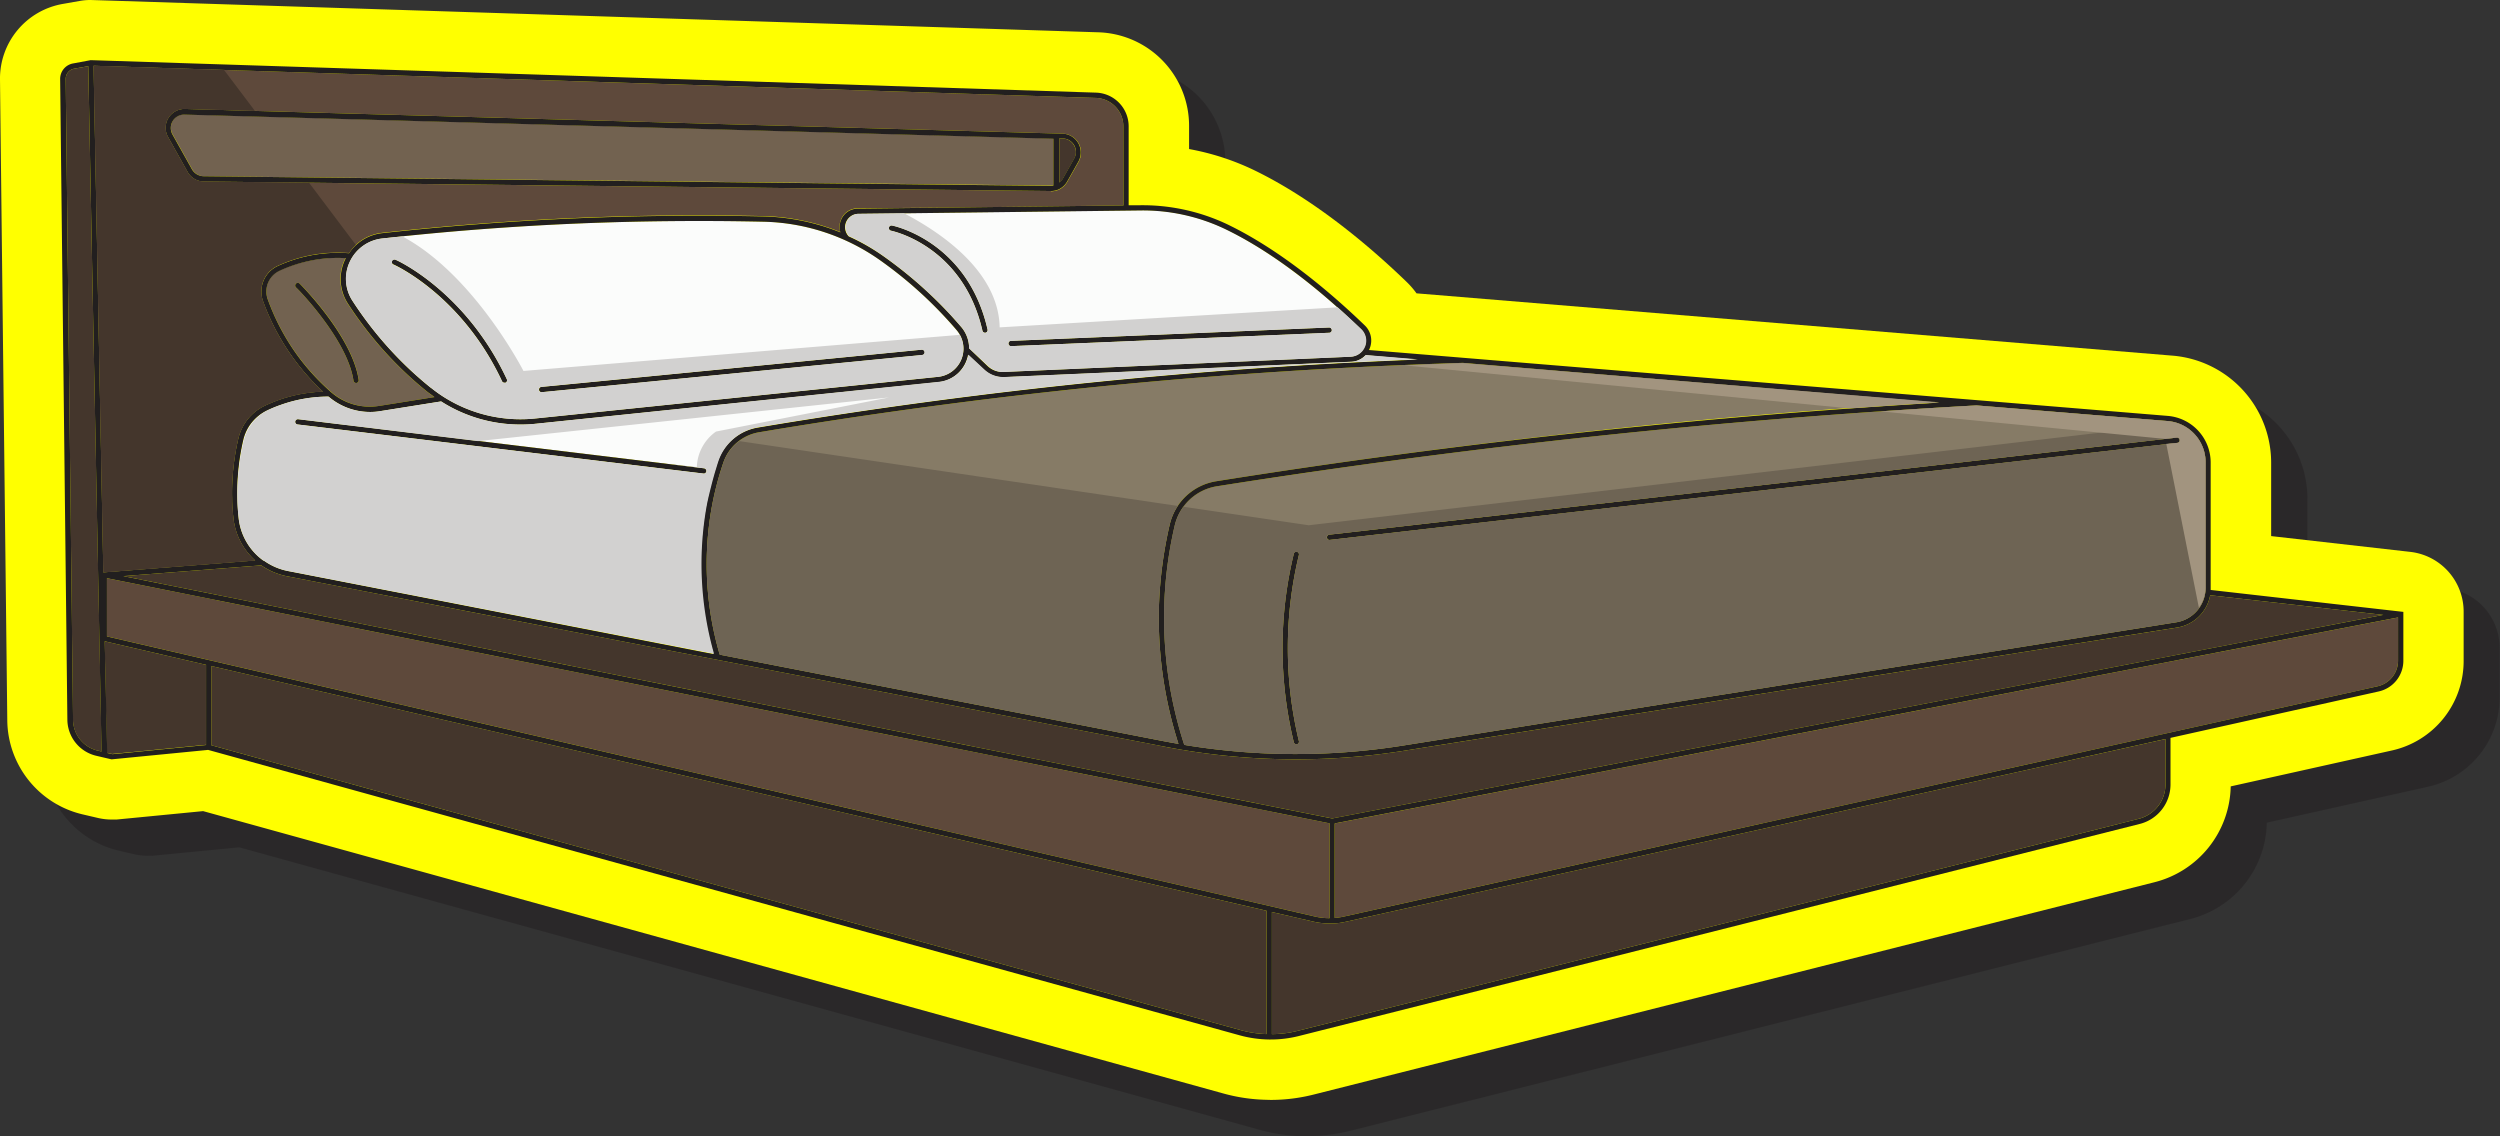 <svg id="Layer_1" data-name="Layer 1" xmlns="http://www.w3.org/2000/svg" width="374.05" height="169.99" viewBox="0 0 374.05 169.99">
  <rect x="0" y="0" width="374.05" height="169.99" fill="#333333" stroke="none"/>
  <defs>
    <style>
      .cls-1 {
        fill: #231f20;
        opacity: 0.5;
      }

      .cls-2 {
        fill: #ff0;
      }

      .cls-3 {
        fill: #726250;
      }

      .cls-4 {
        fill: #44362c;
      }

      .cls-5 {
        fill: #5e493b;
      }

      .cls-6 {
        fill: #fbfcfb;
      }

      .cls-7 {
        fill: #867b66;
      }

      .cls-8 {
        fill: #221f1f;
      }

      .cls-9 {
        fill: #d2d1d0;
      }

      .cls-10 {
        fill: #6e6454;
      }

      .cls-11 {
        fill: #a2947f;
      }
    </style>
  </defs>
  <g>
    <path class="cls-1" d="M194.81,170a26.65,26.65,0,0,1-6.3-.94L35.81,126.78l-13,1.26q-.36,0-.72,0a9,9,0,0,1-2.07-.24l-2.28-.53A14.6,14.6,0,0,1,6.51,113.22L5.42,17.36A11.37,11.37,0,0,1,14.86,6l2.58-.45A10,10,0,0,1,19,5.42l150.68,4.83a14,14,0,0,1,13.66,14.1v3.38a37.83,37.83,0,0,1,9.7,3.13c9.13,4.42,17.47,11.54,22.85,16.74a11.86,11.86,0,0,1,1.48,1.71l113.21,9.33a16.07,16.07,0,0,1,14.66,15.93V85.63L366,88a9,9,0,0,1,8,9v7.28a13.69,13.69,0,0,1-10.79,13.45l-24.05,5.36a15.13,15.13,0,0,1-11.44,14.41L202,169.2a26.76,26.76,0,0,1-6.43.79Z"/>
    <path class="cls-2" d="M189.39,164.55a26.06,26.06,0,0,1-6.3-.93L30.39,121.36l-12.95,1.26q-.36,0-.72,0a9.09,9.09,0,0,1-2.08-.24l-2.27-.53A14.61,14.61,0,0,1,1.09,107.79L0,11.94A11.34,11.34,0,0,1,9.44.58L12,.13A8.89,8.89,0,0,1,13.56,0L164.25,4.83a14,14,0,0,1,13.66,14.1V22.3a38.17,38.17,0,0,1,9.69,3.14c9.14,4.42,17.48,11.54,22.86,16.74a12.51,12.51,0,0,1,1.48,1.71l113.21,9.33a16.07,16.07,0,0,1,14.66,15.92V80.21l20.8,2.36a9,9,0,0,1,8,9v7.27a13.71,13.71,0,0,1-10.79,13.46l-24.06,5.36A15.1,15.1,0,0,1,322.35,132L196.54,163.77a26.28,26.28,0,0,1-6.43.8Z"/>
    <g>
      <path class="cls-3" d="M28.75,25.33l-2.92-5.22a2,2,0,0,1,0-2,2,2,0,0,1,1.79-1l130,3.61v7a1.88,1.88,0,0,1-.47.05L30.5,26.37A2.06,2.06,0,0,1,28.75,25.33Z"/>
      <path class="cls-4" d="M160.71,21.77a2,2,0,0,1,0,2l-1.69,3a1.88,1.88,0,0,1-.53.59V20.72l.51,0A2,2,0,0,1,160.71,21.77Z"/>
      <path class="cls-5" d="M140.78,31.07l27.3-.33V18.93a4.26,4.26,0,0,0-4.14-4.28L14,9.84l1.46,75.8,22.71-1.77a9.87,9.87,0,0,1-3.25-6.27c-.11-1-.17-2-.2-3a35.61,35.61,0,0,1,.91-8.9,7.28,7.28,0,0,1,4-5c.67-.31,1.36-.6,2.06-.85a22.23,22.23,0,0,1,6.61-1.25,34,34,0,0,1-4.06-4.5A34.63,34.63,0,0,1,39.33,45a4.22,4.22,0,0,1,2.19-5.23A21.91,21.91,0,0,1,46.3,38.2a21.68,21.68,0,0,1,5.91-.36,6.89,6.89,0,0,1,4.92-3c9.71-1.07,19.58-1.83,29.35-2.24,9.15-.38,18.44-.47,27.6-.27a32.78,32.78,0,0,1,11.65,2.39,2.72,2.72,0,0,1,.09-1.84,2.69,2.69,0,0,1,2.51-1.71Zm16.44-2.49L30.49,27.16a2.81,2.81,0,0,1-2.43-1.44L25.14,20.5a2.82,2.82,0,0,1,2.54-4.2L159,20a2.82,2.82,0,0,1,2.38,4.2l-1.69,3a2.85,2.85,0,0,1-1.45,1.25h0a2.81,2.81,0,0,1-1,.17Z"/>
      <path class="cls-3" d="M56.77,60.73,65,59.41c-.33-.24-.67-.47-1-.73-1.08-.86-2.13-1.77-3.13-2.7a56.38,56.38,0,0,1-8.84-10.55,6.77,6.77,0,0,1-.43-6.62,1.28,1.28,0,0,1,.11-.2,20.36,20.36,0,0,0-5.29.37,21.06,21.06,0,0,0-4.61,1.5,3.42,3.42,0,0,0-1.77,4.24,33.81,33.81,0,0,0,4.8,8.89,34.18,34.18,0,0,0,4.66,5A8.8,8.8,0,0,0,56.77,60.73Zm-3.1-3.88a.41.41,0,0,1-.33.45h-.06a.4.4,0,0,1-.39-.34C52,50.78,44.36,43,44.28,43a.4.4,0,0,1,0-.56.4.4,0,0,1,.56,0C45.17,42.72,52.76,50.4,53.67,56.85Z"/>
      <path class="cls-6" d="M61.45,55.4c1,.92,2,1.81,3.08,2.66a21.14,21.14,0,0,0,1.76,1.27h0A21.45,21.45,0,0,0,80.21,62.6l60.12-6.22a4.25,4.25,0,0,0,2.8-7c-.47-.56-1-1.11-1.47-1.66a62.55,62.55,0,0,0-10.19-8.94,31.45,31.45,0,0,0-17.4-5.62c-9.15-.2-18.42-.11-27.56.27-9.74.41-19.6,1.16-29.29,2.24a6.1,6.1,0,0,0-4.87,3.47A6,6,0,0,0,52.73,45,55.51,55.51,0,0,0,61.45,55.4Zm19.17,2.93a.4.4,0,0,1,.35-.44l56.92-5.57a.41.41,0,0,1,.43.36.39.39,0,0,1-.36.43L81.05,58.68h0A.39.39,0,0,1,80.62,58.33ZM58.84,39.59a.4.4,0,0,1,.32-.73c.11,0,10.5,4.69,16.67,17.88a.39.39,0,0,1-.19.52.33.33,0,0,1-.17,0,.39.39,0,0,1-.36-.23C69.08,44.17,59,39.63,58.84,39.59Z"/>
      <path class="cls-4" d="M14.62,112.31a4.79,4.79,0,0,1-3.7-4.62L9.83,11.82a1.55,1.55,0,0,1,1.3-1.55l2.08-.37,2,102.54Z"/>
      <path class="cls-4" d="M198.91,138.17h.32l.09,0a.42.42,0,0,0,.16,0,9.76,9.76,0,0,0,1.71-.22L324,110.57v6.8a5.3,5.3,0,0,1-4,5.14L194.14,154.24a16.1,16.1,0,0,1-3.84.49V136.46l6.24,1.44A10.57,10.57,0,0,0,198.91,138.17Z"/>
      <path class="cls-4" d="M189.51,154.72a16.32,16.32,0,0,1-3.8-.57L31.61,111.5V99.65l157.9,36.62Z"/>
      <polygon class="cls-4" points="30.82 111.44 16.77 112.81 15.98 112.63 15.66 95.95 30.82 99.47 30.82 111.44"/>
      <path class="cls-5" d="M16,86.51l182.94,36.68v14.19a9.6,9.6,0,0,1-2.21-.25L16,95.22Z"/>
      <path class="cls-6" d="M204.21,51.81a2.37,2.37,0,0,0-.57-2.56c-4.87-4.7-12.35-11.11-20.32-15a28.69,28.69,0,0,0-12.83-2.79l-29.7.36L128.34,32A2,2,0,0,0,127,35.32a31.29,31.29,0,0,1,5,2.82,64.05,64.05,0,0,1,10.31,9c.52.56,1,1.12,1.49,1.68A4.94,4.94,0,0,1,145,52.12l2.83,2.64a3.23,3.23,0,0,0,2.4.89l51.89-2.28A2.37,2.37,0,0,0,204.21,51.81Zm-56.45-2.5a.4.4,0,0,1-.3.47h-.09a.38.38,0,0,1-.38-.31c-2.91-12.74-13.57-14.93-13.68-14.95a.4.4,0,0,1-.31-.47.39.39,0,0,1,.46-.31C133.57,33.77,144.74,36,147.76,49.31Zm51.5.07a.39.39,0,0,1-.38.41l-47.59,2h0a.4.4,0,0,1-.4-.38.39.39,0,0,1,.38-.41l47.59-2A.41.41,0,0,1,199.26,49.38Z"/>
      <path class="cls-5" d="M199.72,137.34V123.2L358.8,92.38v6.44a3.94,3.94,0,0,1-3.1,3.87L201,137.15A9.47,9.47,0,0,1,199.72,137.34Z"/>
      <path class="cls-7" d="M330,87.94V69.14A6.18,6.18,0,0,0,324.34,63L295.7,60.66c-16.27.9-32.74,2.17-49,3.78-21.54,2.14-43.3,4.94-64.67,8.32a7.71,7.71,0,0,0-6.31,5.93,60.6,60.6,0,0,0-1.56,12.13,61.3,61.3,0,0,0,3,20.63,102,102,0,0,0,32.71.1L325.56,93.11A5.21,5.21,0,0,0,330,87.94ZM194.35,110.88a.4.4,0,0,1-.29.48l-.1,0a.4.4,0,0,1-.38-.3,59.82,59.82,0,0,1,0-28.22.4.4,0,0,1,.49-.28.4.4,0,0,1,.27.49A59.27,59.27,0,0,0,194.35,110.88ZM326.17,65.82a.4.4,0,0,1-.35.44L198.91,80.79h0a.4.4,0,0,1-.05-.79L325.73,65.47A.4.4,0,0,1,326.17,65.82Z"/>
      <path class="cls-7" d="M182,72a8.52,8.52,0,0,0-7,6.53A63.06,63.06,0,0,0,173.4,90.8a61.8,61.8,0,0,0,2.92,20.5l-1.93-.35-66.7-13a48,48,0,0,1-1.17-22.2,47.19,47.19,0,0,1,1.7-6.51,6.83,6.83,0,0,1,5.33-4.56c16.76-2.82,33.82-5.11,50.72-6.82,18.08-1.82,36.45-3,54.59-3.57l71.3,5.87c-14.49.88-29.09,2-43.5,3.45C225.11,65.79,203.33,68.59,182,72Z"/>
      <path class="cls-4" d="M18.46,86.2l20.63-1.61A10.24,10.24,0,0,0,43,86.23l131.26,25.49a102.71,102.71,0,0,0,19.59,1.89,102.55,102.55,0,0,0,16.2-1.28L325.69,93.9a6,6,0,0,0,5-4.84L356.58,92,199.32,122.46Z"/>
      <path class="cls-6" d="M164.19,57.11c15.86-1.6,31.94-2.72,47.89-3.34l-7.77-.64a3.14,3.14,0,0,1-2.2,1l-51.89,2.29h-.16a4.12,4.12,0,0,1-2.82-1.11l-2.4-2.23a5.19,5.19,0,0,1-.26.91,5,5,0,0,1-4.17,3.15L80.29,63.39a21.4,21.4,0,0,1-2.39.13A22,22,0,0,1,66,60.06L56.9,61.51a9,9,0,0,1-1.54.13,9.57,9.57,0,0,1-6.22-2.3A21.29,21.29,0,0,0,42,60.58a19.33,19.33,0,0,0-2,.82,6.5,6.5,0,0,0-3.58,4.43,35,35,0,0,0-.89,8.71c0,1,.09,2,.2,3a9,9,0,0,0,3.71,6.34l.07,0a9.22,9.22,0,0,0,3.64,1.56l63.7,12.37A47.94,47.94,0,0,1,107.47,69a7.61,7.61,0,0,1,6-5.09C130.19,61.12,147.27,58.82,164.19,57.11Zm-58.47,13.4a.41.41,0,0,1-.4.35h0L44.52,63.51a.39.39,0,0,1-.35-.44.41.41,0,0,1,.44-.35l60.76,7.35A.41.41,0,0,1,105.72,70.51Z"/>
      <path class="cls-8" d="M81,57.89l56.92-5.57a.41.41,0,0,1,.43.36.39.39,0,0,1-.36.43L81.05,58.68h0a.39.39,0,0,1-.39-.35A.4.4,0,0,1,81,57.89Z"/>
      <path class="cls-8" d="M58.64,39.07a.39.39,0,0,1,.52-.21c.11,0,10.5,4.69,16.67,17.88a.39.39,0,0,1-.19.52.33.33,0,0,1-.17,0,.39.39,0,0,1-.36-.23c-6-12.9-16.16-17.44-16.27-17.48A.39.39,0,0,1,58.64,39.07Z"/>
      <path class="cls-8" d="M198.88,49.79l-47.59,2h0a.4.4,0,0,1-.4-.38.39.39,0,0,1,.38-.41l47.59-2a.41.41,0,0,1,.41.38A.39.39,0,0,1,198.88,49.79Z"/>
      <path class="cls-8" d="M147.46,49.78h-.09a.38.38,0,0,1-.38-.31c-2.91-12.74-13.57-14.93-13.68-14.95a.4.4,0,0,1-.31-.47.39.39,0,0,1,.46-.31c.11,0,11.28,2.29,14.3,15.56A.4.4,0,0,1,147.46,49.78Z"/>
      <path class="cls-8" d="M53.34,57.3h-.06a.4.4,0,0,1-.39-.34C52,50.78,44.36,43,44.28,43a.4.4,0,0,1,0-.56.4.4,0,0,1,.56,0c.33.32,7.92,8,8.83,14.45A.41.41,0,0,1,53.34,57.3Z"/>
      <path class="cls-8" d="M325.82,66.26,198.91,80.79h0a.4.4,0,0,1-.05-.79L325.73,65.47a.4.4,0,0,1,.09.79Z"/>
      <path class="cls-8" d="M105.32,70.86h0L44.52,63.51a.39.39,0,0,1-.35-.44.41.41,0,0,1,.44-.35l60.76,7.35a.4.4,0,0,1-.05.79Z"/>
      <path class="cls-8" d="M324.75,110.4l31.13-6.94a4.71,4.71,0,0,0,3.71-4.64V91.55l-28.83-3.28c0-.11,0-.22,0-.33V69.14a7,7,0,0,0-6.37-6.91L204.82,52.37a1.43,1.43,0,0,0,.13-.28,3.13,3.13,0,0,0-.76-3.41c-4.91-4.74-12.46-11.21-20.52-15.1a29.61,29.61,0,0,0-13.19-2.87l-1.61,0V18.93A5.05,5.05,0,0,0,164,13.86L13.57,9,11,9.48a2.35,2.35,0,0,0-2,2.35l1.08,95.87a5.6,5.6,0,0,0,4.32,5.38l2.27.53h.07l14.4-1.41L185.5,154.91a17.54,17.54,0,0,0,4.38.62h.23a17.17,17.17,0,0,0,4.22-.52l125.81-31.73a6.09,6.09,0,0,0,4.61-5.91ZM190.3,136.46l6.24,1.44a10.57,10.57,0,0,0,2.37.27h.32l.09,0a.42.42,0,0,0,.16,0,9.76,9.76,0,0,0,1.71-.22L324,110.57v6.8a5.3,5.3,0,0,1-4,5.14L194.14,154.24a16.1,16.1,0,0,1-3.84.49ZM31.61,99.65l157.9,36.62v18.45a16.32,16.32,0,0,1-3.8-.57L31.61,111.5ZM16,95.22V86.51l182.94,36.68v14.19a9.6,9.6,0,0,1-2.21-.25Zm-.33.73,15.16,3.52v12l-14,1.37-.79-.18Zm-.48,16.49-.56-.13a4.79,4.79,0,0,1-3.7-4.62L9.83,11.82a1.55,1.55,0,0,1,1.3-1.55l2.08-.37Zm152.9-81.7-27.3.33-12.45.15a2.69,2.69,0,0,0-2.51,1.71,2.72,2.72,0,0,0-.09,1.84,32.78,32.78,0,0,0-11.65-2.39c-9.16-.2-18.45-.11-27.6.27-9.77.41-19.64,1.17-29.35,2.24a6.89,6.89,0,0,0-4.92,3,21.68,21.68,0,0,0-5.91.36,21.91,21.91,0,0,0-4.78,1.56A4.22,4.22,0,0,0,39.33,45a34.63,34.63,0,0,0,4.92,9.09,34,34,0,0,0,4.06,4.5,22.23,22.23,0,0,0-6.61,1.25c-.7.25-1.39.54-2.06.85a7.28,7.28,0,0,0-4,5,35.61,35.61,0,0,0-.91,8.9c0,1,.09,2,.2,3a9.87,9.87,0,0,0,3.25,6.27L15.46,85.64,14,9.84l149.94,4.81a4.26,4.26,0,0,1,4.14,4.28ZM65,59.41l-8.26,1.32a8.8,8.8,0,0,1-7.23-2.08,34.18,34.18,0,0,1-4.66-5,33.81,33.81,0,0,1-4.8-8.89,3.42,3.42,0,0,1,1.77-4.24A21.06,21.06,0,0,1,46.46,39a20.36,20.36,0,0,1,5.29-.37,1.28,1.28,0,0,0-.11.2,6.77,6.77,0,0,0,.43,6.62A56.38,56.38,0,0,0,60.91,56c1,.93,2.05,1.84,3.13,2.7C64.36,58.94,64.7,59.17,65,59.41Zm-.5-1.35c-1.06-.85-2.09-1.74-3.08-2.66A55.51,55.51,0,0,1,52.73,45a6,6,0,0,1-.38-5.85,6.1,6.1,0,0,1,4.87-3.47c9.69-1.08,19.55-1.83,29.29-2.24,9.14-.38,18.41-.47,27.56-.27a31.45,31.45,0,0,1,17.4,5.62,62.55,62.55,0,0,1,10.19,8.94c.51.55,1,1.1,1.47,1.66a4.25,4.25,0,0,1-2.8,7L80.21,62.6a21.45,21.45,0,0,1-13.92-3.27h0A21.14,21.14,0,0,1,64.53,58.06Zm139.68-6.25a2.37,2.37,0,0,1-2.14,1.56l-51.89,2.28a3.23,3.23,0,0,1-2.4-.89L145,52.12a4.94,4.94,0,0,0-1.22-3.25c-.47-.56-1-1.12-1.49-1.68a64.05,64.05,0,0,0-10.31-9,31.29,31.29,0,0,0-5-2.82A2,2,0,0,1,128.34,32l12.45-.15,29.7-.36a28.69,28.69,0,0,1,12.83,2.79c8,3.85,15.45,10.26,20.32,15A2.37,2.37,0,0,1,204.21,51.81Zm7.87,2c-16,.62-32,1.74-47.89,3.34-16.92,1.71-34,4-50.77,6.83a7.61,7.61,0,0,0-6,5.09,47.94,47.94,0,0,0-.64,28.79L43.13,85.45a9.22,9.22,0,0,1-3.64-1.56l-.07,0a9,9,0,0,1-3.71-6.34c-.11-1-.17-2-.2-3a35,35,0,0,1,.89-8.71A6.5,6.5,0,0,1,40,61.4a19.33,19.33,0,0,1,2-.82,21.29,21.29,0,0,1,7.17-1.24,9.57,9.57,0,0,0,6.22,2.3,9,9,0,0,0,1.54-.13L66,60.06A22,22,0,0,0,77.9,63.52a21.4,21.4,0,0,0,2.39-.13l60.12-6.22A5,5,0,0,0,144.58,54a5.19,5.19,0,0,0,.26-.91l2.4,2.23a4.12,4.12,0,0,0,2.82,1.11h.16l51.89-2.29a3.14,3.14,0,0,0,2.2-1Zm78.08,6.43c-14.49.88-29.09,2-43.5,3.45C225.11,65.79,203.33,68.59,182,72a8.52,8.52,0,0,0-7,6.53A63.06,63.06,0,0,0,173.4,90.8a61.8,61.8,0,0,0,2.92,20.5l-1.93-.35-66.7-13a48,48,0,0,1-1.17-22.2,47.19,47.19,0,0,1,1.7-6.51,6.83,6.83,0,0,1,5.33-4.56c16.76-2.82,33.82-5.11,50.72-6.82,18.08-1.82,36.45-3,54.59-3.57ZM330,87.94a5.21,5.21,0,0,1-4.42,5.17L209.9,111.55a102,102,0,0,1-32.71-.1,61.3,61.3,0,0,1-3-20.63,60.6,60.6,0,0,1,1.56-12.13,7.71,7.71,0,0,1,6.31-5.93c21.37-3.38,43.13-6.18,64.67-8.32,16.22-1.61,32.69-2.88,49-3.78L324.34,63A6.18,6.18,0,0,1,330,69.14ZM356.58,92,199.32,122.46,18.46,86.2l20.63-1.61A10.24,10.24,0,0,0,43,86.23l131.26,25.49a102.71,102.71,0,0,0,19.59,1.89,102.55,102.55,0,0,0,16.2-1.28L325.69,93.9a6,6,0,0,0,5-4.84ZM201,137.15a9.47,9.47,0,0,1-1.3.19V123.2L358.8,92.38v6.44a3.94,3.94,0,0,1-3.1,3.87Z"/>
      <path class="cls-8" d="M30.49,27.16l126.73,1.42h0a2.81,2.81,0,0,0,1-.17h0a2.85,2.85,0,0,0,1.45-1.25l1.69-3A2.82,2.82,0,0,0,159,20L27.68,16.3a2.82,2.82,0,0,0-2.54,4.2l2.92,5.22A2.81,2.81,0,0,0,30.49,27.16Zm128-6.44.51,0a2,2,0,0,1,1.71,3l-1.69,3a1.88,1.88,0,0,1-.53.59Zm-128,5.65a2.06,2.06,0,0,1-1.75-1l-2.92-5.22a2,2,0,0,1,0-2,2,2,0,0,1,1.79-1l130,3.61v7a1.88,1.88,0,0,1-.47.05Z"/>
      <path class="cls-8" d="M194.06,111.36l-.1,0a.4.4,0,0,1-.38-.3,59.82,59.82,0,0,1,0-28.22.4.4,0,0,1,.49-.28.4.4,0,0,1,.27.49,59.27,59.27,0,0,0,0,27.81A.4.4,0,0,1,194.06,111.36Z"/>
      <path class="cls-9" d="M61.45,55.4c1,.92,2,1.81,3.08,2.66a21.14,21.14,0,0,0,1.76,1.27h0A21.45,21.45,0,0,0,80.21,62.6l60.12-6.22a4.22,4.22,0,0,0,3.27-6.28L78.32,55.5S70.93,41.08,60.2,35.37l-3,.31a6.1,6.1,0,0,0-4.87,3.47A6,6,0,0,0,52.73,45,55.51,55.51,0,0,0,61.45,55.4Zm19.17,2.93a.4.4,0,0,1,.35-.44l56.92-5.57a.41.41,0,0,1,.43.36.39.39,0,0,1-.36.43L81.05,58.68h0A.39.39,0,0,1,80.62,58.33ZM58.84,39.59a.4.4,0,0,1,.32-.73c.11,0,10.5,4.69,16.67,17.88a.39.39,0,0,1-.19.52.33.33,0,0,1-.17,0,.39.39,0,0,1-.36-.23C69.08,44.17,59,39.63,58.84,39.59Z"/>
      <g>
        <path class="cls-10" d="M209.9,111.55,325.56,93.11A5.21,5.21,0,0,0,330,87.94V69.14a6.18,6.18,0,0,0-4.11-5.77L195.81,78.59l-18.73-2.77a7.85,7.85,0,0,0-1.32,2.87,60.6,60.6,0,0,0-1.56,12.13,61.3,61.3,0,0,0,3,20.63A102,102,0,0,0,209.9,111.55ZM198.47,80.44a.41.41,0,0,1,.35-.44L325.73,65.47a.4.4,0,0,1,.09.79L198.91,80.79h0A.41.41,0,0,1,198.47,80.44Zm-4.89,30.64a59.82,59.82,0,0,1,0-28.22.4.4,0,0,1,.49-.28.4.4,0,0,1,.27.49,59.27,59.27,0,0,0,0,27.81.4.4,0,0,1-.29.48l-.1,0A.4.4,0,0,1,193.58,111.08Z"/>
        <path class="cls-10" d="M106.52,75.79a47.19,47.19,0,0,1,1.7-6.51A6.79,6.79,0,0,1,110.63,66l65.59,9.7A8.73,8.73,0,0,0,175,78.51,63.06,63.06,0,0,0,173.4,90.8a61.8,61.8,0,0,0,2.92,20.5l-1.93-.35-66.7-13A48,48,0,0,1,106.52,75.79Z"/>
      </g>
      <path class="cls-9" d="M131.93,38.14a64.05,64.05,0,0,1,10.31,9c.52.56,1,1.12,1.49,1.68A4.94,4.94,0,0,1,145,52.12l2.83,2.64a3.23,3.23,0,0,0,2.4.89l51.89-2.28a2.4,2.4,0,0,0,1.57-4.12c-1.06-1-2.27-2.13-3.55-3.27l-50.57,3c-.17-8.27-8.56-14.07-14.31-17.07l-6.87.08A2,2,0,0,0,127,35.32,31.29,31.29,0,0,1,131.93,38.14Zm18.95,13.27a.39.39,0,0,1,.38-.41l47.59-2a.41.41,0,0,1,.41.38.39.39,0,0,1-.38.41l-47.59,2h0A.4.4,0,0,1,150.88,51.41ZM133,34.06a.39.39,0,0,1,.46-.31c.11,0,11.28,2.29,14.3,15.56a.4.4,0,0,1-.3.47h-.09a.38.38,0,0,1-.38-.31c-2.91-12.74-13.57-14.93-13.68-14.95A.4.4,0,0,1,133,34.06Z"/>
      <path class="cls-9" d="M35.51,74.54c0,1,.09,2,.2,3a9,9,0,0,0,3.71,6.34l.07,0a9.22,9.22,0,0,0,3.64,1.56l63.7,12.37a49.24,49.24,0,0,1-1.09-22.18c.13-.7.3-1.4.47-2.1h0c.11-.45.23-.9.34-1.35.18-.67.36-1.34.57-2h0c.12-.39.23-.78.36-1.16a7.61,7.61,0,0,1,6-5.09c16.77-2.82,33.85-5.12,50.77-6.83,15.86-1.6,31.94-2.72,47.89-3.34l-7.77-.64a3.14,3.14,0,0,1-2.2,1l-51.89,2.29h-.16a4.12,4.12,0,0,1-2.82-1.11l-2.4-2.23a5.19,5.19,0,0,1-.26.91,5,5,0,0,1-4.17,3.15L80.29,63.39a21.4,21.4,0,0,1-2.39.13A22,22,0,0,1,66,60.06L56.9,61.51a9,9,0,0,1-1.54.13,9.57,9.57,0,0,1-6.22-2.3A21.29,21.29,0,0,0,42,60.58a19.33,19.33,0,0,0-2,.82,6.1,6.1,0,0,0-1.75,1.3h0a5.65,5.65,0,0,0-.65.73l0,.06h0a6.24,6.24,0,0,0-1.11,2.34A35,35,0,0,0,35.51,74.54Zm68.75-4.66-4.67-.51,4.66.57h0l1.12.13a.4.4,0,0,1-.05.79h0l-1.08-.13h0L68,66.35h0L44.52,63.51a.35.35,0,0,1-.27-.16h0a.39.39,0,0,1-.08-.28.41.41,0,0,1,.44-.35L71.52,66,133,59.47l-25.87,5.1A6.77,6.77,0,0,0,104.26,69.88Z"/>
      <path class="cls-4" d="M38.14,16.59,27.68,16.3a2.82,2.82,0,0,0-2.54,4.2l2.92,5.22a2.81,2.81,0,0,0,2.43,1.44l15.75.18,7,9.3h0a7,7,0,0,0-1,1.19,21.68,21.68,0,0,0-5.91.36,21.91,21.91,0,0,0-4.78,1.56A4.22,4.22,0,0,0,39.33,45a34.63,34.63,0,0,0,4.92,9.09,34,34,0,0,0,4.06,4.5,22.23,22.23,0,0,0-6.61,1.25c-.7.25-1.39.54-2.06.85a7.28,7.28,0,0,0-4,5,35.61,35.61,0,0,0-.91,8.9c0,1,.09,2,.2,3a9.87,9.87,0,0,0,3.25,6.27L15.46,85.64,14,9.84l19.52.63Z"/>
      <g>
        <path class="cls-11" d="M290.16,60.2c-4.49.27-9,.58-13.48.9l-66.53-6.43c2.9-.12,5.81-.26,8.71-.34Z"/>
        <path class="cls-11" d="M325.82,66.26a.4.4,0,0,0-.09-.79l-1.77.2h0l-42.6-4.12c4.79-.32,9.57-.63,14.34-.89L324.34,63A6.18,6.18,0,0,1,330,69.14v18.8a5.19,5.19,0,0,1-1,3l-4.88-24.53Z"/>
      </g>
    </g>
  </g>
</svg>
